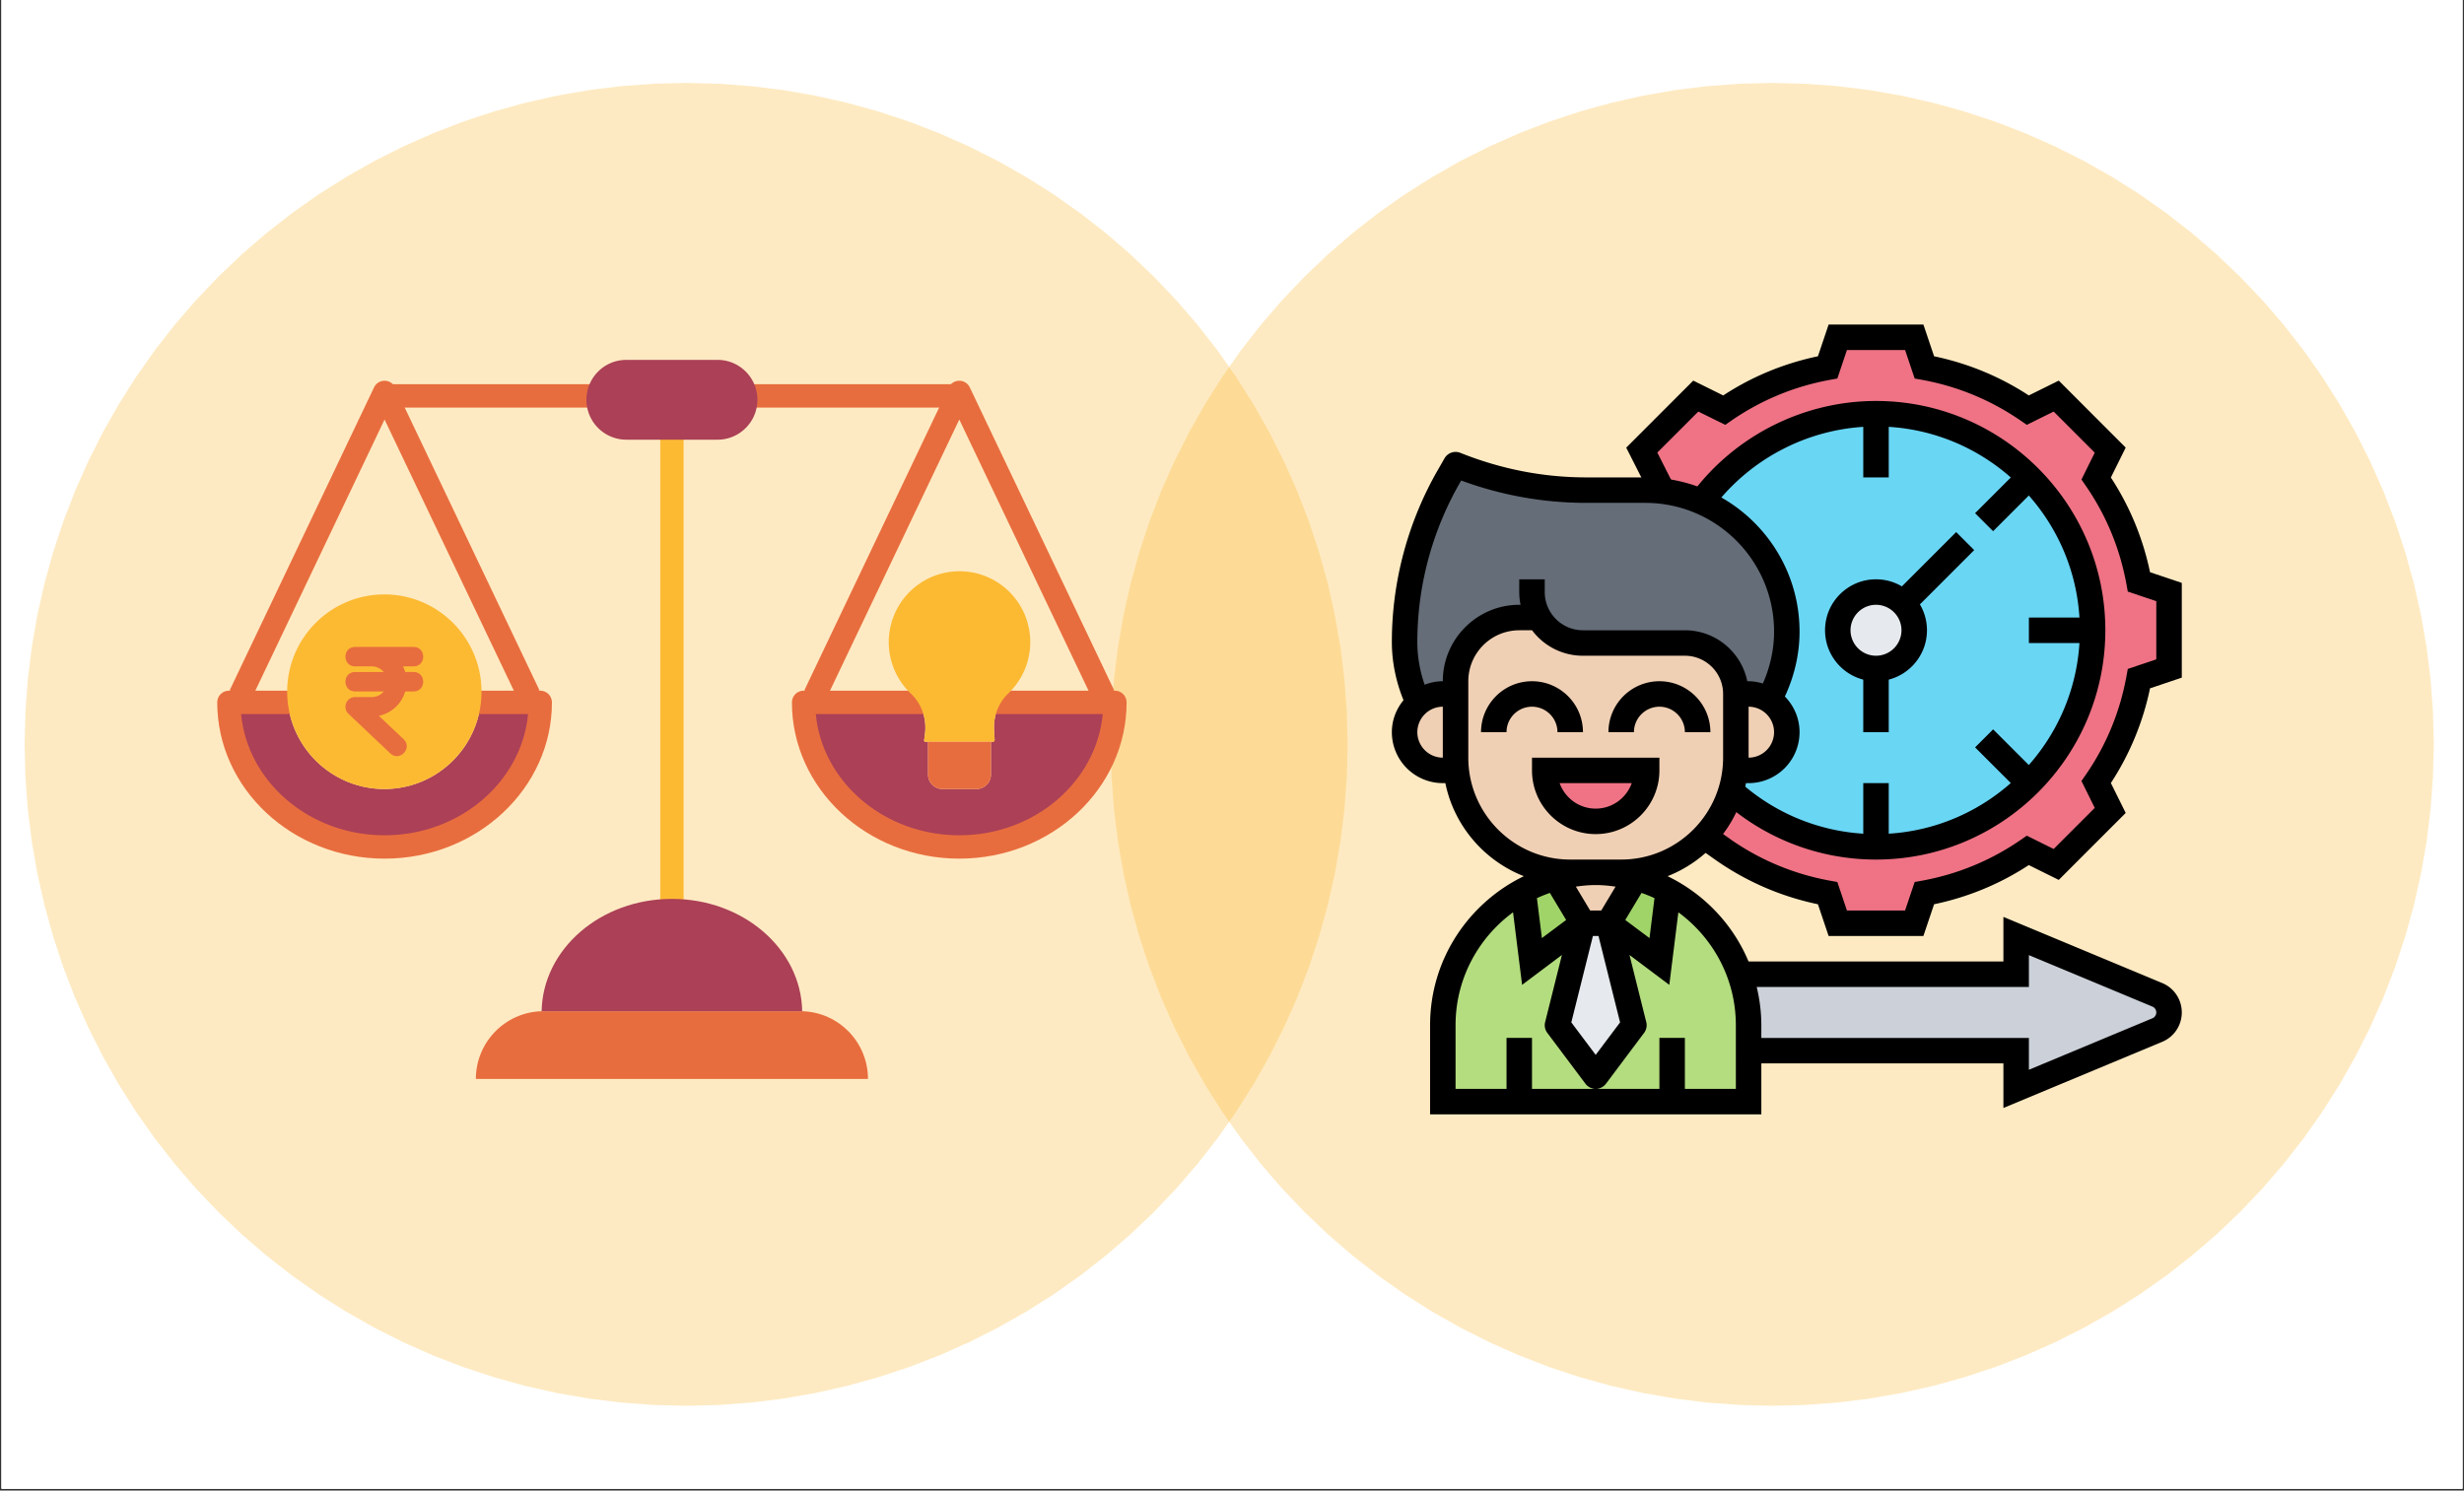 <svg xmlns="http://www.w3.org/2000/svg" xmlns:xlink="http://www.w3.org/1999/xlink" width="876" height="530" viewBox="0 0 657 397.5" xmlns:v="https://vecta.io/nano"><rect x="0" y="0" width="657" height="397.5" fill="#333333" stroke="none"/><style><![CDATA[.B{fill:rgb(90.979%,42.749%,24.309%)}.C{fill:rgb(0%,0%,0%)}.D{fill:rgb(98.819%,72.939%,20%)}.E{stroke:none}.F{fill:rgb(67.059%,25.099%,34.119%)}.G{fill-opacity:.298}.H{fill-rule:nonzero}.I{fill:rgb(93.729%,45.099%,52.159%)}.J{fill:rgb(90.199%,91.37%,92.94%)}]]></style><defs><clipPath id="A"><path d="M.414 0h656.172v397H.414zm0 0"/></clipPath><filter id="B" x="0%" y="0%" width="100%" height="100%"><feColorMatrix in="SourceGraphic" values="0 0 0 0 1 0 0 0 0 1 0 0 0 0 1 0 0 0 1 0"/></filter><mask id="C"><g filter="url(#B)"><path d="M0 0h657v397.5H0z" class="C E G"/></g></mask><clipPath id="D"><path d="M1 .051h353v352.836H1zm0 0"/></clipPath><clipPath id="E"><path d="M0 0h355v353H0z"/></clipPath><g id="F" clip-path="url(#E)"><g clip-path="url(#D)"><path d="M177.555.113l-8.656.215-8.633.637-8.594 1.059-8.527 1.48-8.449 1.898-8.344 2.309-8.219 2.715-8.078 3.117-7.914 3.508-7.734 3.891-7.531 4.27-7.316 4.629-7.078 4.984-6.824 5.328-6.555 5.656-6.27 5.969-5.973 6.27-5.652 6.555-5.328 6.824-4.984 7.078-4.633 7.316-4.266 7.531-3.895 7.734L14.594 109l-3.113 8.078-2.719 8.219-2.309 8.344-1.895 8.449-1.48 8.527-1.059 8.594-.637 8.633-.215 8.656.215 8.656.637 8.633 1.059 8.594 1.48 8.527 1.895 8.449 2.309 8.344 2.719 8.219L14.594 244l3.508 7.914 3.895 7.734 4.266 7.531 4.633 7.316 4.984 7.078 5.328 6.824 5.652 6.555 5.973 6.27 6.27 5.973 6.555 5.652 6.824 5.328 7.078 4.984 7.316 4.633 7.531 4.266 7.734 3.891 7.914 3.512 8.078 3.113 8.219 2.715 8.344 2.313 8.449 1.895 8.527 1.48 8.594 1.059 8.633.637 8.656.215 8.656-.215 8.633-.637 8.59-1.059 8.531-1.48 8.449-1.895 8.344-2.312 8.219-2.715 8.078-3.113 7.914-3.512 7.734-3.891 7.531-4.266 7.316-4.633 7.078-4.984 6.824-5.328 6.555-5.652 6.27-5.973 5.969-6.27 5.656-6.555 5.328-6.824 4.984-7.078 4.629-7.316 4.27-7.531 3.891-7.734 3.508-7.914 3.117-8.078 2.715-8.219 2.309-8.344 1.898-8.449 1.48-8.527 1.059-8.594.637-8.633.215-8.656-.215-8.656-.637-8.633-1.059-8.594-1.48-8.527-1.898-8.449-2.309-8.344-2.715-8.219-3.117-8.078-3.508-7.914-3.891-7.734-4.27-7.531-4.629-7.316-4.984-7.078-5.328-6.824-5.656-6.555-5.969-6.27-6.27-5.969-6.555-5.656-6.824-5.328-7.078-4.984-7.316-4.629-7.531-4.27-7.734-3.891-7.914-3.508-8.078-3.117-8.219-2.715-8.344-2.309-8.449-1.898-8.531-1.48-8.59-1.059-8.633-.637-8.656-.215zm0 0" fill-opacity="1" class="D E H"/></g></g><mask id="G"><g filter="url(#B)"><path d="M0 0h657v397.5H0z" class="C E G"/></g></mask><clipPath id="H"><path d="M.406.051H353.48v352.836H.406zm0 0"/></clipPath><clipPath id="I"><path d="M0 0h354v353H0z"/></clipPath><g id="J" clip-path="url(#I)"><g clip-path="url(#H)"><path d="M176.949.113l-8.656.215-8.633.637-8.594 1.059-8.527 1.48-8.449 1.898-8.344 2.309-8.219 2.715-8.078 3.117-7.914 3.508-7.734 3.891-7.531 4.27-7.316 4.629-7.078 4.984-6.824 5.328-6.555 5.656-6.27 5.969-5.969 6.27-5.656 6.555-5.328 6.824-4.984 7.078-4.633 7.316-4.266 7.531-3.891 7.734L13.988 109l-3.113 8.078-2.715 8.219-2.313 8.344-1.895 8.449-1.48 8.527-1.059 8.594-.637 8.633-.215 8.656.215 8.656.637 8.633 1.059 8.594 1.48 8.527 1.895 8.449 2.313 8.344 2.715 8.219L13.988 244l3.512 7.914 3.891 7.734 4.266 7.531 4.633 7.316 4.984 7.078 5.328 6.824 5.656 6.555 5.969 6.27 6.27 5.973 6.555 5.652 6.824 5.328 7.078 4.984 7.316 4.633 7.531 4.266 7.734 3.891 7.914 3.512 8.078 3.113 8.219 2.715 8.344 2.313 8.449 1.895 8.527 1.48 8.594 1.059 8.633.637 8.656.215 8.656-.215 8.633-.637 8.594-1.059 8.527-1.48 8.449-1.895 8.344-2.312 8.219-2.715 8.078-3.113 7.914-3.512 7.734-3.891 7.531-4.266 7.316-4.633 7.078-4.984 6.824-5.328 6.555-5.652 6.27-5.973 5.969-6.27 5.656-6.555 5.328-6.824 4.984-7.078 4.633-7.316 4.266-7.531 3.891-7.734L339.91 244l3.113-8.078 2.715-8.219 2.313-8.344 1.895-8.449 1.48-8.527 1.059-8.594.637-8.633.215-8.656-.215-8.656-.637-8.633-1.059-8.594-1.48-8.527-1.898-8.449-2.309-8.344-2.715-8.219L339.91 109l-3.512-7.914-3.891-7.734-4.27-7.531-4.629-7.316-4.984-7.078-5.328-6.824-5.656-6.555-5.969-6.27-6.27-5.969-6.555-5.656-6.824-5.328-7.078-4.984-7.316-4.629-7.531-4.27-7.734-3.891-7.914-3.508-8.078-3.117-8.219-2.715-8.344-2.309-8.449-1.898-8.527-1.48-8.594-1.059-8.633-.637-8.656-.215zm0 0" fill-opacity="1" class="D E H"/></g></g><clipPath id="K"><path d="M211 184h89.508v45H211zm0 0"/></clipPath><clipPath id="L"><path d="M126 269h106v18.734H126zm0 0"/></clipPath><clipPath id="M"><path d="M57.813 184H148v45H57.813zm0 0"/></clipPath><clipPath id="N"><path d="M156 95.977h46V118h-46zm0 0"/></clipPath><clipPath id="O"><path d="M371.125 120h210.484v177.031H371.125zm0 0"/></clipPath><clipPath id="P"><path d="M433 86.547h148.609V250H433zm0 0"/></clipPath></defs><g clip-path="url(#A)" fill="rgb(100%,100%,100%)"><path d="M.414 0h656.172v404.492H.414zm0 0"/><path d="M.414 0h656.172v397H.414zm0 0"/><path d="M.414 0h656.172v397H.414zm0 0"/></g><use xlink:href="#F" mask="url(#C)" x="295" y="22"/><use xlink:href="#J" mask="url(#G)" x="6" y="22"/><path d="M176.051 243.258h6.219V116.676h-6.219zm0 0" class="D"/><g class="B"><path d="M198.848 108.688h58.031v-6.227h-58.031zm-94.813 0h55.438v-6.227h-55.437zm0 0"/><path d="M220.082 186.77l-5.609-2.68 38.5-80.777a3.11 3.11 0 0 1 2.809-1.773c1.195 0 2.285.688 2.801 1.77l.441.926 38.059 79.855-5.609 2.68-35.691-74.891zm0 0"/></g><path d="M266.91 187.305h30.379c0 21.293-18.582 38.563-41.508 38.563s-41.52-17.27-41.52-38.562h30.535a12.63 12.63 0 0 1 1.82 8.477l-.203 1.617c-.074.207.137.418.344.418h.695v8.758a3.84 3.84 0 0 0 3.832 3.84h9.105a3.84 3.84 0 0 0 3.836-3.84v-8.758h.516a.48.48 0 0 0 .465-.488l-.137-2.66a12.49 12.49 0 0 1 1.84-7.363zm0 0" class="F"/><g clip-path="url(#K)" class="B"><path d="M255.781 228.98c-24.609 0-44.625-18.699-44.625-41.676 0-1.723 1.391-3.117 3.105-3.117h35.715v6.23H217.52c1.711 18.094 18.219 32.336 38.262 32.336s36.543-14.242 38.254-32.336h-32.309v-6.23h35.563c1.719 0 3.109 1.395 3.109 3.117 0 22.977-20.016 41.676-44.617 41.676zm0 0"/></g><path d="M264.227 197.816h-17.469c-.207 0-.418-.211-.344-.418l.203-1.617a12.63 12.63 0 0 0-1.82-8.477c-.531-.844-1.164-1.617-1.883-2.301-5.633-5.312-7.461-13.527-4.605-20.73 2.848-7.203 9.801-11.934 17.535-11.934s14.688 4.73 17.539 11.934 1.023 15.418-4.609 20.73c-.719.684-1.348 1.457-1.863 2.301a12.49 12.49 0 0 0-1.84 7.363l.137 2.66a.48.48 0 0 1-.465.488zm0 0" class="D"/><path d="M264.227 197.816v8.758a3.84 3.84 0 0 1-3.836 3.84h-9.105a3.84 3.84 0 0 1-3.832-3.84v-8.758zm0 0" class="B"/><g clip-path="url(#L)" class="B"><path d="M144.422 269.672l.504-.004h68.473l.504.004c9.762.273 17.535 8.281 17.535 18.066H126.883c.004-9.785 7.773-17.789 17.539-18.066zm0 0"/></g><path d="M213.902 269.672l-.504-.004h-68.473l-.504.004c.289-16.59 15.73-29.961 34.738-29.961s34.449 13.367 34.742 29.961zm-85.672-82.367h15.828c0 21.293-18.586 38.563-41.516 38.563s-41.512-17.27-41.512-38.562h15.7c1.445 13.152 12.539 23.109 25.75 23.109s24.305-9.957 25.75-23.109zm0 0" class="F"/><path d="M138.238 186.77l-35.699-74.891-35.687 74.891-5.613-2.68 38.496-80.781c1.129-2.363 4.484-2.363 5.613 0l38.5 80.781zm0 0" class="B"/><g clip-path="url(#M)" class="B"><path d="M102.543 228.98c-24.602 0-44.621-18.699-44.621-41.676 0-1.723 1.395-3.117 3.109-3.117h20.883v6.23H64.285c1.715 18.094 18.219 32.336 38.258 32.336s36.547-14.242 38.262-32.336h-17.758v-6.23h21.012c1.719 0 3.109 1.395 3.109 3.117 0 22.977-20.02 41.676-44.625 41.676zm0 0"/></g><g clip-path="url(#N)" class="F"><path d="M191.336 95.973h-24.352c-5.863.004-10.617 4.766-10.621 10.641a10.65 10.65 0 0 0 10.621 10.641h24.352c5.863-.004 10.621-4.77 10.621-10.641s-4.758-10.637-10.621-10.641zm0 0"/></g><path d="M128.387 184.465a25.57 25.57 0 0 1-.156 2.84c-1.445 13.152-12.539 23.109-25.75 23.109s-24.305-9.957-25.75-23.109a25.57 25.57 0 0 1-.156-2.84c0-14.332 11.598-25.949 25.906-25.949s25.906 11.617 25.906 25.949zm0 0" class="D"/><path d="M110.254 179.203h-2.211c-.152-.516-.348-1.012-.582-1.492h2.793c3.453 0 3.453-5.187 0-5.187H94.711c-3.457 0-3.457 5.188 0 5.188h4.441a4.07 4.07 0 0 1 3.152 1.492h-7.594c-3.457 0-3.457 5.188 0 5.188h7.602c-.086.105-.176.203-.27.297a4.04 4.04 0 0 1-2.891 1.199h-4.441c-2.344 0-3.484 2.867-1.781 4.48l11.117 10.523c2.512 2.379 6.07-1.395 3.563-3.77l-6.586-6.23c3.363-.695 6.066-3.195 7.023-6.5h2.207c3.453 0 3.453-5.187 0-5.187zm0 0" class="B"/><path d="M575.234 265.309c1.898.785 3.117 2.617 3.117 4.684s-1.219 3.902-3.117 4.688l-37.648 15.699v-10.191h-71.34v-6.797a40.92 40.92 0 0 0-2.309-13.59h73.648v-10.191l37.648 15.699" fill="rgb(79.999%,81.96%,85.1%)"/><path d="M578.352 157.887v20.383l-8.016 2.723c-1.844 10.082-5.773 19.426-11.41 27.574l3.727 7.551-14.398 14.398-7.551-3.73a70.48 70.48 0 0 1-27.574 11.414l-2.723 8.016h-20.383l-2.719-8.016c-10.086-1.832-19.43-5.773-27.574-11.414l-5.27-3.703c3.223-3.395 5.668-7.551 7.059-12.129 10.258 9.238 23.82 14.879 38.695 14.879 15.965 0 30.379-6.449 40.836-16.922 10.457-10.457 16.918-24.867 16.918-40.832s-6.461-30.375-16.918-40.832c-10.457-10.469-24.871-16.918-40.836-16.918-19.055 0-35.973 9.234-46.512 23.473-3.262-1.395-6.715-2.375-10.391-2.785v-.027l-5.531-10.949 14.398-14.398 7.551 3.73c8.145-5.641 17.488-9.582 27.574-11.414l2.719-8.016h20.383l2.723 8.016a70.48 70.48 0 0 1 27.574 11.414l7.551-3.73 14.398 14.398-3.727 7.551c5.637 8.148 9.566 17.492 11.41 27.578l8.016 2.719" class="I"/><path d="M557.969 168.078c0 15.965-6.461 30.375-16.918 40.832-10.457 10.473-24.871 16.922-40.836 16.922-14.875 0-28.437-5.641-38.695-14.879.547-1.805.918-3.633 1.129-5.547l.199.043h3.398c2.824 0 5.371-1.156 7.203-2.988s2.988-4.379 2.988-7.203c0-3.598-1.871-6.758-4.687-8.602 3.055-5.531 4.688-11.824 4.688-18.234 0-15.5-9.344-28.809-22.734-34.621 10.539-14.238 27.457-23.473 46.512-23.473 15.965 0 30.379 6.449 40.836 16.918 10.457 10.457 16.918 24.867 16.918 40.832" fill="rgb(41.179%,83.919%,95.689%)"/><path d="M507.422 160.871c1.832 1.832 2.984 4.379 2.984 7.207 0 5.641-4.551 10.191-10.191 10.191a10.18 10.18 0 1 1 0-20.383 10.18 10.18 0 0 1 7.207 2.984" class="J"/><path d="M462.848 185.063c0-7.508-6.078-13.586-13.59-13.586h-27.176c-5.031 0-9.41-2.723-11.758-6.797h-5.23a16.99 16.99 0 0 0-16.984 16.988v3.395h-3.398c-2.48 0-4.75.891-6.516 2.379a37.66 37.66 0 0 1-3.676-16.246c0-7.668 1.023-15.312 2.961-22.719a88.08 88.08 0 0 1 8.73-21.203l1.898-3.359.305.133c11.016 4.395 22.797 6.664 34.648 6.664h15.672c1.555 0 3.078.105 4.578.305 3.676.41 7.129 1.391 10.391 2.785 13.391 5.813 22.734 19.121 22.734 34.621 0 6.41-1.633 12.703-4.687 18.234-1.59-.98-3.477-1.594-5.504-1.594h-3.398" fill="rgb(39.609%,42.749%,47.06%)"/><path d="M428.875 246.215l6.797 27.176-10.195 13.59-10.191-13.59 6.797-27.176h6.793" class="J"/><path d="M463.938 259.801c-2.047-5.77-5.375-10.973-9.621-15.246-2.789-2.785-5.973-5.176-9.477-7.031l-2.375 18.883-13.59-10.191 6.797 27.176-10.195 13.59-10.191-13.59 6.797-27.176-13.59 10.191-2.375-18.883c-12.738 6.859-21.406 20.34-21.406 35.867v20.383h81.535v-20.383a40.92 40.92 0 0 0-2.309-13.59" fill="rgb(70.589%,86.67%,49.799%)"/><path d="M444.84 237.523l-2.375 18.883-13.59-10.191 7.273-12.129v-.039c3.051.82 5.984 1.977 8.691 3.477m-30.03-3.477v.039l7.273 12.129-13.59 10.191-2.375-18.883a39.43 39.43 0 0 1 8.691-3.477" fill="rgb(62.749%,83.139%,40.779%)"/><g fill="rgb(94.119%,81.569%,70.589%)"><path d="M436.148 234.047v.039l-7.273 12.129h-6.793l-7.273-12.129v-.039c3.398-.945 6.969-1.422 10.668-1.422s7.273.477 10.672 1.422m37.3-31.586c-1.832 1.832-4.379 2.988-7.203 2.988h-3.398l-.199-.043c.133-1.086.199-2.227.199-3.355v-16.988h3.398c2.027 0 3.914.613 5.504 1.594 2.816 1.844 4.688 5.004 4.688 8.602 0 2.824-1.156 5.371-2.988 7.203"/><path d="M388.109 202.051v-20.383a16.99 16.99 0 0 1 16.984-16.988h5.23c2.348 4.074 6.727 6.797 11.758 6.797h27.176c7.512 0 13.59 6.078 13.59 13.586v16.988c0 1.129-.066 2.27-.199 3.355-.211 1.914-.582 3.742-1.129 5.547-1.391 4.578-3.836 8.734-7.059 12.129-5.574 5.867-13.457 9.543-22.187 9.543h-13.59c-15.766 0-28.703-11.93-30.375-27.219-.133-1.086-.199-2.227-.199-3.355"/><path d="M384.711 205.449a10.16 10.16 0 0 1-7.203-2.988c-1.832-1.832-2.988-4.379-2.988-7.203 0-3.16 1.422-5.988 3.676-7.816 1.766-1.488 4.035-2.379 6.516-2.379h3.398v16.988c0 1.129.066 2.27.199 3.355l-.199.043h-3.398"/></g><path d="M411.891 205.449h27.176c0 3.742-1.523 7.137-3.969 9.621-2.492 2.441-5.891 3.965-9.621 3.965-7.508 0-13.586-6.078-13.586-13.586" class="I"/><g clip-path="url(#O)" class="C"><path d="M573.906 271.559l-32.922 13.723v-8.492h-71.344v-3.398c0-3.516-.449-6.914-1.234-10.191h72.578v-8.492l32.922 13.723c.637.266 1.047.875 1.047 1.563a1.69 1.69 0 0 1-1.047 1.566zm-111.059 18.82h-13.59v-13.59h-6.793v13.59h-33.973v-13.59h-6.793v13.59h-13.59v-16.988c0-12.355 6.051-23.289 15.328-30.098l2.414 19.348 10.617-7.973-4.473 17.902c-.254.992-.039 2.043.57 2.863l10.191 13.59c.652.848 1.645 1.355 2.719 1.355s2.07-.508 2.723-1.355l10.191-13.59c.609-.82.824-1.871.57-2.863l-4.473-17.902 10.617 7.973 2.414-19.348c9.277 6.809 15.328 17.742 15.328 30.098zm-44.164-61.152c-14.98 0-27.176-12.195-27.176-27.176v-20.383a13.6 13.6 0 0 1 13.586-13.59h3.41c3.094 4.129 8.031 6.793 13.578 6.793h27.176c5.629 0 10.191 4.566 10.191 10.191v16.988c0 14.98-12.195 27.176-27.176 27.176zm-33.973-47.559c-1.711 0-3.328.344-4.844.93-1.273-3.652-1.949-7.527-1.949-11.375 0-14.797 3.887-29.418 11.227-42.266l.465-.82c10.734 3.965 21.977 5.969 33.453 5.969h15.645c18.938 0 34.332 15.395 34.332 34.332 0 4.777-1.062 9.488-2.984 13.84-1.211-.359-2.469-.609-3.809-.609h-.348c-1.578-7.75-8.437-13.59-16.641-13.59h-27.176c-5.629 0-10.191-4.566-10.191-10.191v-3.398h-6.797v3.398a16.8 16.8 0 0 0 .348 3.398h-.348c-11.238 0-20.383 9.141-20.383 20.383zm-6.793 13.59a6.81 6.81 0 0 1 6.793-6.797v13.59a6.81 6.81 0 0 1-6.793-6.793zm88.328 6.793v-13.59a6.81 6.81 0 0 1 6.793 6.797 6.81 6.81 0 0 1-6.793 6.793zm-28.547 36.066c1.184.414 2.324.879 3.453 1.395l-1.328 10.656-6.465-4.828zm-12.965 11.492h1.488l5.758 23.039-6.504 8.664-6.5-8.664zm.742-13.586c1.805 0 3.559.172 5.297.422l-3.82 6.371h-2.949l-3.82-6.371c1.738-.25 3.488-.422 5.293-.422zm-12.219 2.094l4.34 7.223-6.465 4.828-1.328-10.656c1.129-.516 2.27-.98 3.453-1.395zm163.262 24.035l-42.332-17.637v11.891H466.23c-4.164-9.969-11.914-18.062-21.59-22.746 10.578-4.152 18.605-13.441 20.914-24.816h.691a13.6 13.6 0 0 0 13.586-13.586c0-3.703-1.5-7.062-3.914-9.516 2.523-5.414 3.914-11.32 3.914-17.305 0-22.68-18.445-41.125-41.125-41.125h-15.645c-11.492 0-22.719-2.164-33.691-6.555-1.555-.625-3.359 0-4.207 1.473l-1.926 3.355c-7.922 13.883-12.113 29.66-12.113 45.637 0 5.281 1.102 10.59 3.105 15.5-1.914 2.336-3.105 5.281-3.105 8.535a13.6 13.6 0 0 0 13.586 13.586h.68c2.32 11.375 10.348 20.664 20.926 24.816-14.77 7.152-25 22.242-25 39.73v23.781h88.324v-13.59h64.547v11.891l42.332-17.637c3.188-1.324 5.23-4.406 5.23-7.844a8.46 8.46 0 0 0-5.23-7.84"/></g><path d="M425.477 215.641c-4.43 0-8.211-2.84-9.617-6.797h19.227c-1.406 3.957-5.187 6.797-9.609 6.797zm16.988-10.191v-3.398h-33.973v3.398c0 9.367 7.617 16.984 16.984 16.984s16.988-7.617 16.988-16.984m-27.179-10.192h6.797c0-7.5-6.094-13.59-13.59-13.59s-13.59 6.09-13.59 13.59h6.797c0-3.742 3.039-6.797 6.793-6.797a6.81 6.81 0 0 1 6.793 6.797m27.18-6.797a6.81 6.81 0 0 1 6.793 6.797h6.797c0-7.5-6.094-13.59-13.59-13.59a13.6 13.6 0 0 0-13.59 13.59h6.797a6.81 6.81 0 0 1 6.793-6.797m57.75 40.766a61.05 61.05 0 0 1-40.965-15.75l4.555-5.043c9.992 9.023 22.93 14 36.41 14 29.98 0 54.355-24.379 54.355-54.355s-24.375-54.355-54.355-54.355c-17.184 0-33.531 8.27-43.762 22.109l-5.469-4.035c11.504-15.578 29.898-24.867 49.23-24.867 33.723 0 61.152 27.43 61.152 61.148s-27.43 61.148-61.152 61.148" class="C"/><g clip-path="url(#P)" class="C"><path d="M512.852 249.609h-25.27l-2.852-8.465c-9.727-2.043-18.777-5.918-26.926-11.559l-5.293-3.73 3.914-5.559 5.266 3.715c7.883 5.441 16.723 9.105 26.238 10.844l1.977.355 2.559 7.605h15.5l2.563-7.605 1.977-.355c9.516-1.738 18.355-5.402 26.262-10.855l1.648-1.141 7.176 3.543 10.949-10.961-3.543-7.168 1.141-1.645c5.469-7.91 9.117-16.762 10.855-26.262l.359-1.977 7.602-2.562v-15.5l-7.602-2.562-.359-1.977c-1.738-9.516-5.387-18.352-10.855-26.262l-1.141-1.645 3.543-7.164-10.949-10.965-7.176 3.543-1.648-1.141c-7.906-5.453-16.746-9.117-26.262-10.855l-1.977-.355-2.562-7.605h-15.5l-2.559 7.605-1.977.355c-9.516 1.738-18.355 5.402-26.262 10.855l-1.648 1.141-7.18-3.543-10.934 10.938 4.434 8.758-6.066 3.066-6.66-13.141 17.875-17.875 7.988 3.957c7.711-5.043 16.191-8.547 25.254-10.445l2.852-8.465h25.27l2.852 8.465c9.063 1.898 17.543 5.402 25.254 10.445l7.988-3.957 17.848 17.863-3.953 7.977a73.49 73.49 0 0 1 10.441 25.254l8.469 2.852v25.266l-8.469 2.855a73.5 73.5 0 0 1-10.441 25.25l3.953 7.977-17.848 17.863-7.988-3.957c-7.711 5.043-16.191 8.547-25.254 10.445l-2.852 8.465"/></g><g class="C"><path d="M500.215 161.285a6.81 6.81 0 0 0-6.793 6.793 6.81 6.81 0 0 0 6.793 6.793 6.81 6.81 0 0 0 6.797-6.793 6.81 6.81 0 0 0-6.797-6.793zm0 20.383c-7.496 0-13.586-6.094-13.586-13.59s6.09-13.59 13.586-13.59 13.59 6.094 13.59 13.59-6.09 13.59-13.59 13.59m3.398-54.355h-6.793v-16.984h6.793v16.984m0 98.519h-6.793v-16.988h6.793v16.988m35.035-14.519l-12.012-12.008 4.805-4.805 12.008 12.008-4.801 4.805"/><path d="M557.969 171.477h-16.984v-6.797h16.984v6.797m-26.528-29.821l-4.805-4.805 12.012-12.008 4.801 4.805-12.008 12.008m-27.828 53.602h-6.793V178.27h6.793v16.988m6.211-31.985l-4.805-4.801 16.574-16.578 4.805 4.805-16.574 16.574"/></g></svg>